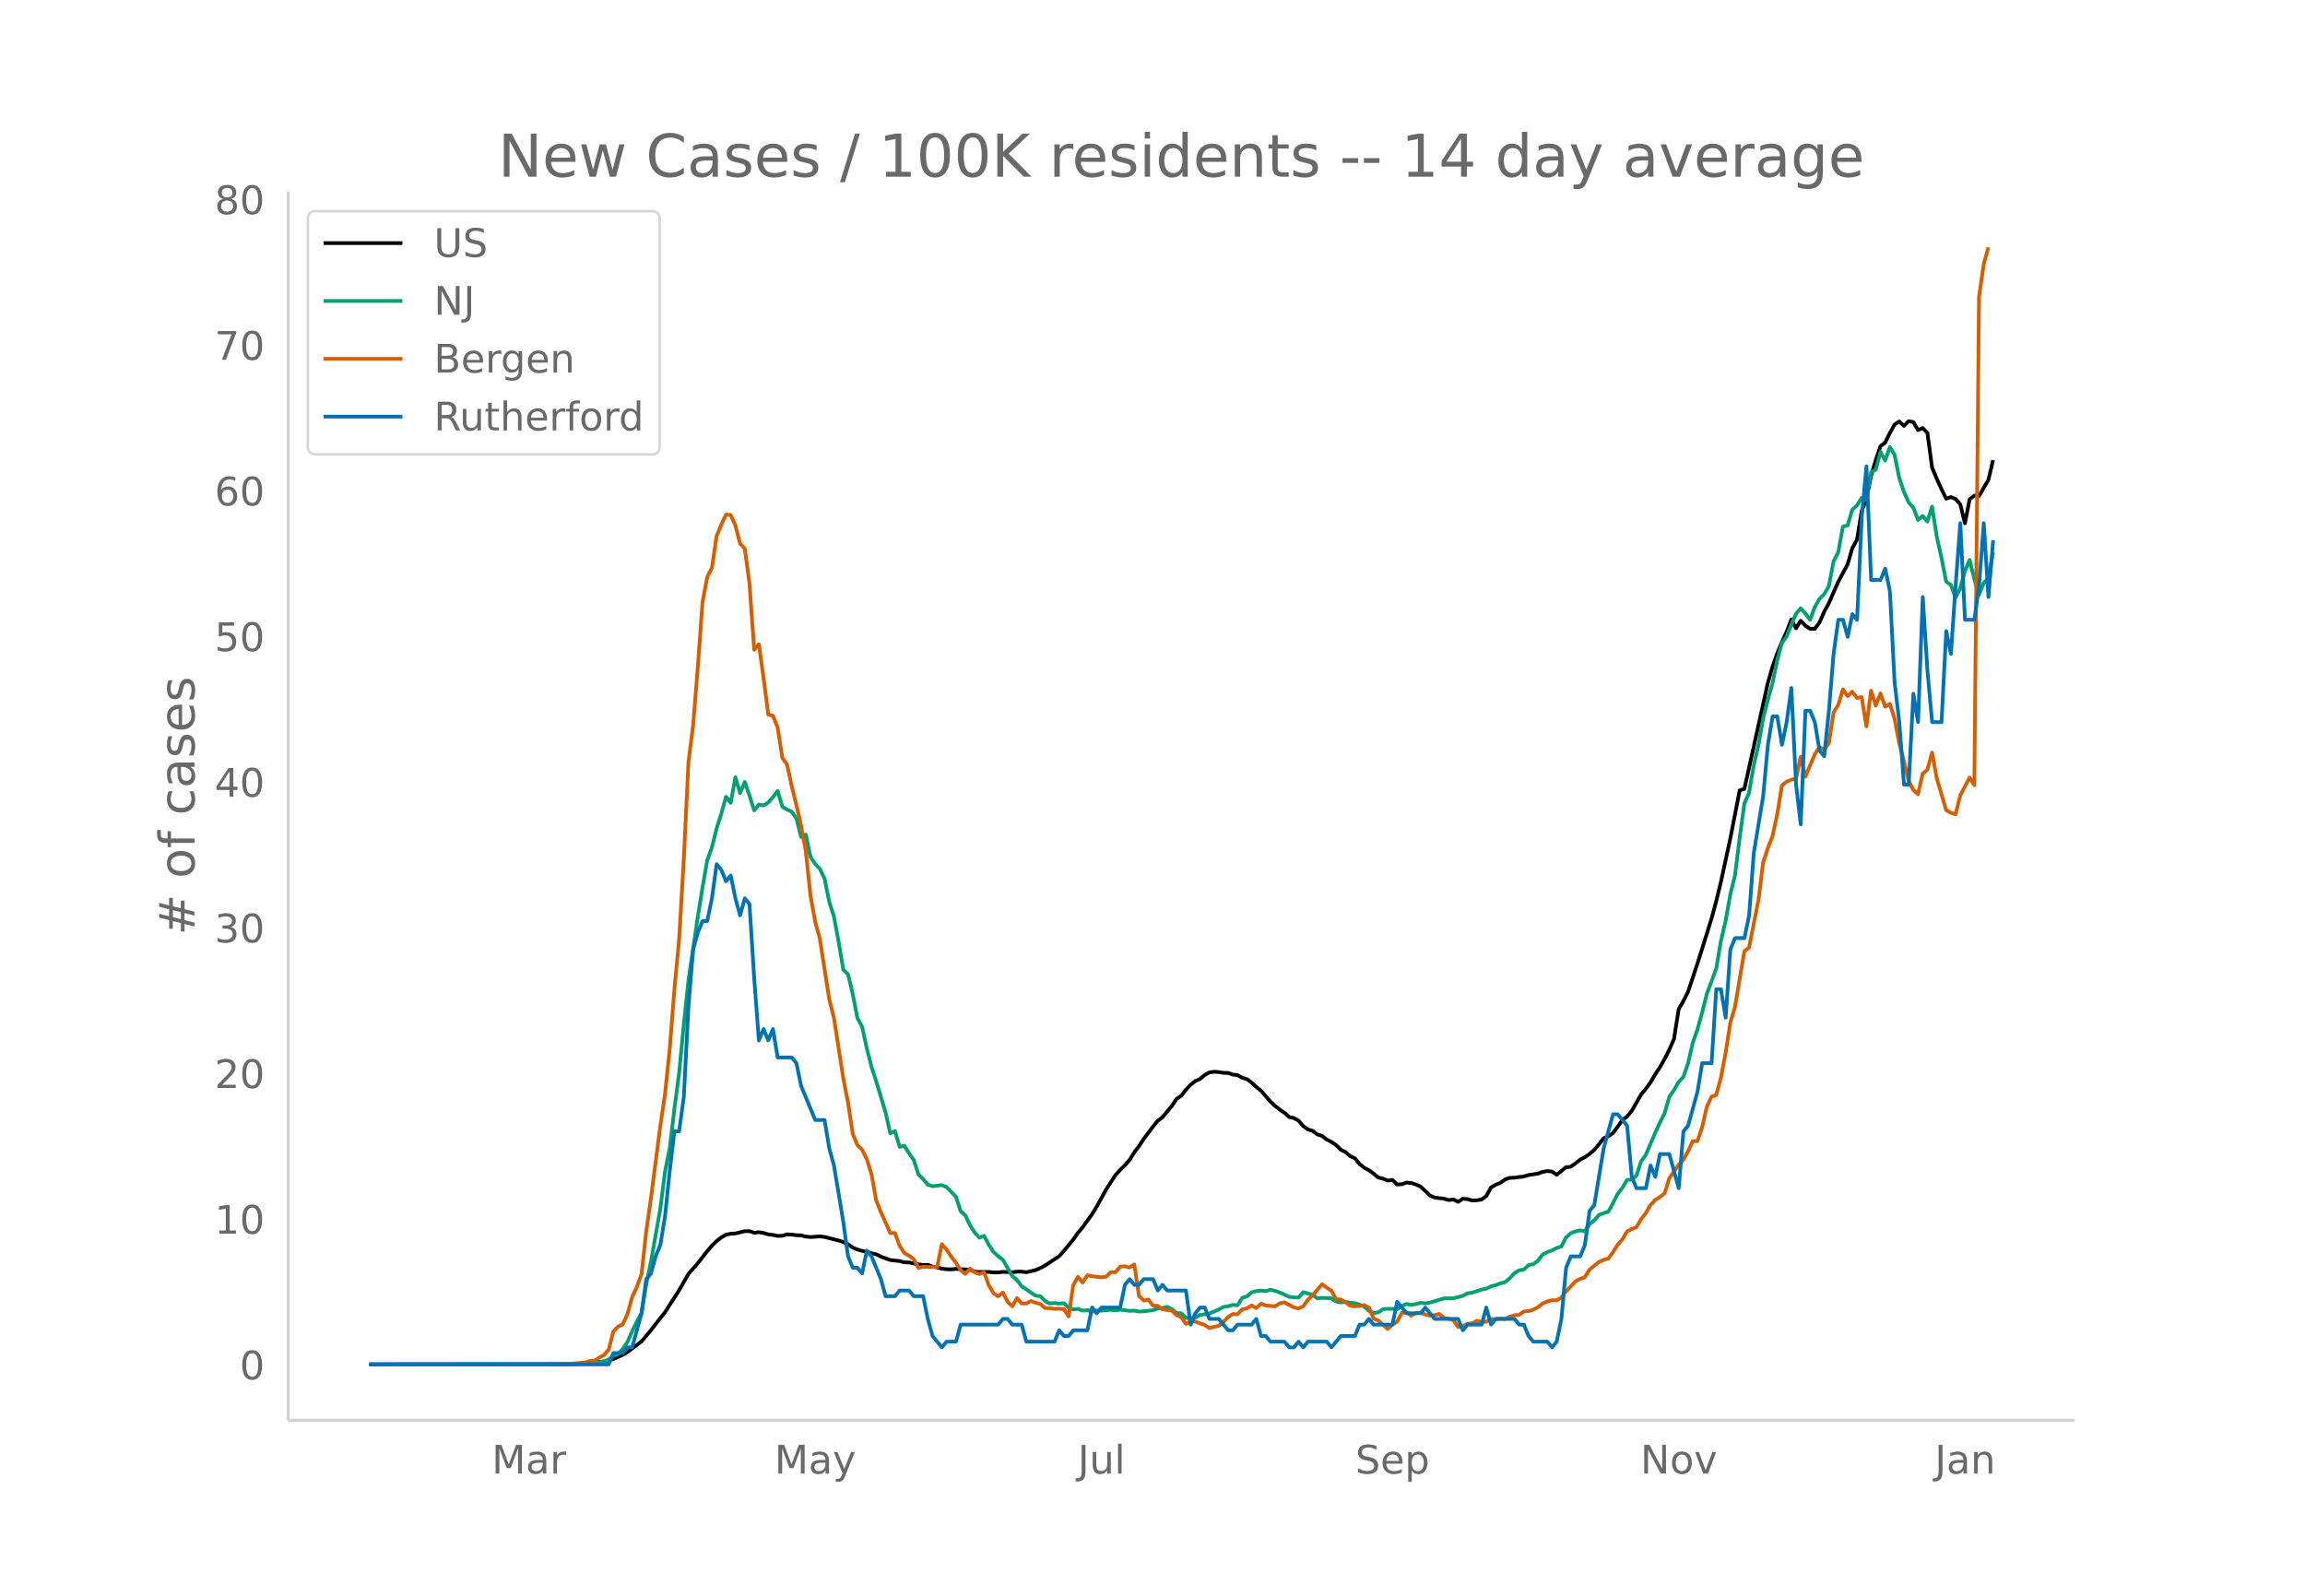 <svg height="864" viewBox="0 0 936 648" width="1248" xmlns="http://www.w3.org/2000/svg" xmlns:xlink="http://www.w3.org/1999/xlink"><defs><style>*{stroke-linecap:butt;stroke-linejoin:round}</style></defs><g id="figure_1"><path d="M0 648h936V0H0z" fill="#fff" id="patch_1"/><g id="axes_1"><path d="M117 576.72h725.4V77.76H117z" fill="none" id="patch_2"/><path clip-path="url(#p432407465c)" d="M149.973 554.04l78.143-.096 7.624-.226 5.718-.403 3.812-.48 1.906-.419 1.906-.584 3.811-1.64 1.906-1.172 5.718-4.322 3.812-4.56 5.718-7.284 5.718-8.911 3.812-6.686 3.811-4.334 3.812-4.885 1.906-2.24 1.906-1.841 1.906-1.489 1.906-1.1 1.906-.386 1.906-.116 3.812-.918 1.906-.011 1.906.66 1.906-.213 1.906.295 1.905.569 1.906.23 1.906.408 1.906-.088 1.906-.572 1.906.119 1.906.23 1.906.087 1.906.468 1.906.2 3.812-.268 1.906.226 5.718 1.46 1.905.61 1.906.902 1.906 1.342 1.906.799 1.906.549 1.906.36 1.906.598 1.906.426 1.906.943 3.812 1.394 3.812.42 1.906.505 1.906.059 3.811.753 1.906.26 1.906-.053 1.906.733 1.906.31 1.906.506 1.906.241 1.906.019 1.906-.163 5.718.318 1.906.809 1.906.138 3.812-.03 1.905.212 1.906-.024 1.906-.214 3.812.154 1.906-.24 1.906.005 1.906.227 3.812-.883 1.906-.847 1.906-1.01 3.812-2.518 1.906-1.274 1.906-2.14 3.811-4.605 1.906-2.75 1.906-2.267 3.812-5.286 1.906-3.103 3.812-6.91 3.812-5.906 1.906-2.078 1.906-1.803 1.906-2.258 1.906-3.053 1.906-2.518 1.905-2.901 3.812-5.075 1.906-2.293 1.906-1.503 3.812-4.527 1.906-2.86 1.906-1.283 1.906-2.442 1.906-2.023 1.906-1.533 1.906-.845 1.906-1.581 1.906-1.046 1.906-.276 1.906.114 1.905.33 1.906.033 1.906.664 1.906.203 1.906 1.108 1.906.536 1.906 1.423 1.906 1.773 1.906 1.504 3.812 4.406 1.906 1.82 1.906 1.461 1.906 1.286 1.906 1.702 1.906.444 1.905 1.026 1.906 2.224 1.906 1.37 1.906.58 1.906 1.404 1.906.648 1.906 1.436 1.906.979 1.906 1.296 1.906 1.875 1.906.954 1.906 1.65 1.906.873 1.906 2.336 1.906 1.529 1.906.987 1.905 1.406 1.906 1.57 1.906.457 1.906.782 1.906-.284 1.906 1.865 1.906-.107 1.906-.667 1.906.159 1.906.627 1.906.832 3.812 3.62 1.906.854 3.812.451 1.905.556 1.906-.247 1.906.967 1.906-1.26 1.906.17 1.906.545 1.906-.076 1.906-.323 1.906-1.426 1.906-3.447 1.906-1.118 1.906-.777 1.906-1.365 1.906-.663 1.906-.064 3.811-.496 1.906-.58 3.812-.565 1.906-.706 1.906-.335 1.906.178 1.906 1.32 3.812-3.068 1.906-.205 1.906-1.358 1.906-1.497 1.906-1.004 1.906-1.313 1.906-1.606 1.905-2.288 1.906-2.468 1.906-.865 1.906-1.251 1.906-2.565 1.906-2.805 1.906-1.346 1.906-2.315 3.812-6.673 1.906-2.298 1.906-2.611 1.906-3.245 1.906-2.889 1.906-3.331 1.906-3.788 1.905-4.323 1.906-12.12 1.906-3.32 1.906-3.771 3.812-11.438 3.812-12.146 1.906-6.14 1.906-7.038 1.906-7.836 3.812-17.62 3.812-19.554 1.906-.613 9.53-43.001 1.905-6.635 1.906-5.368 1.906-4.655 1.906-4.109 1.906-5.021 1.906 3.592 1.906-3.048 1.906 1.969 1.906 1.262 1.906.052 1.906-2.557 1.906-4.413 1.905-3.492 3.812-8.673 3.812-7.108 1.906-6.548 1.906-3.478 1.906-11.616 1.906-4.88 1.906-9.425 1.906-6.365 1.906-5.637 1.906-1.476 1.906-3.897 1.906-3.4 1.906-1.266 1.905 1.792 1.906-1.902 1.906.361 1.906 3.261 1.906-.851 1.906 1.98 1.906 14.106 1.906 4.544 1.906 4.195 1.906 3.893 1.906-.699 1.906.778 1.906 2.209 1.906 7.662 1.906-9.717 1.906-1.49 1.905.124 3.812-6.577 1.906-7.973h0" fill="none" stroke="#000" stroke-linecap="round" stroke-width="1.5" id="line2d_1"/><path clip-path="url(#p432407465c)" d="M149.973 554.04l83.861-.11 3.812-.161 3.812-.195 3.812-.804 1.906-.77 1.906-1.48 1.905-.694 1.906-2.079 1.906-2.782 1.906-4.381 1.906-3.948 1.906-3.424 1.906-11.725 1.906-9.151 3.812-21.5 1.906-15.077 1.906-9.375 1.906-16.158 1.906-14.374 1.906-19.772 1.906-18.037 3.811-25.918 1.906-11.867 1.906-10.911 1.906-5.308 1.906-7.668 1.906-6.012 1.906-6.835 1.906 2.454 1.906-10.369 1.906 6.436 1.906-4.528 1.906 5.493 1.906 6.07 1.906-2.379 1.906.38 1.905-1.212 1.906-2.174 1.906-2.54 1.906 6.44 1.906 1.123 1.906.875 1.906 2.778 1.906 7.477 1.906-.96 1.906 9.032 1.906 2.91 1.906 1.96 1.906 4.043 1.906 9.413 1.906 5.941 1.906 10.322 1.905 11.296 1.906 1.808 1.906 7.995 1.906 9.789 1.906 3.496 1.906 8.823 1.906 7.492 1.906 5.855 3.812 12.666 1.906 8.467 1.906-.885 1.906 6.392 1.906-.46 1.906 3.086 1.906 2.673 1.905 5.88 1.906 1.911 1.906 2.245 1.906.652 3.812-.447 1.906.804 3.812 3.919 1.906 5.888 1.906 1.656 1.906 4.047 1.906 2.95 1.906 2.106 1.906-.79 1.906 3.687 1.905 2.863 1.906 1.722 1.906 1.49 3.812 6.634 1.906 1.513 1.906 2.644 1.906 1.161 1.906 1.403 1.906 1.175 1.906.247 1.906 1.96 1.906.994 1.906-.214 1.906.262 1.906-.176 1.905 1.764 1.906.77 1.906-.218 1.906.7 1.906-.196 1.906.59 1.906-.442 1.906.038 3.812-.31 1.906.21 1.906-.271 3.812.466 1.906-.09 1.906.385 1.905-.095 3.812-.48 1.906-.724 1.906-.08 1.906-.543 1.906.937 1.906 1.598 1.906.072 1.906 1.85 1.906.152 1.906-.223 1.906-1.085 3.812-.542 1.906-.89 1.906-.765 1.905-1.042 1.906-.338 1.906-.528 1.906.152 1.906-2.987 1.906-.56 1.906-1.732 1.906-.438 1.906-.242 1.906.242 1.906-.594 1.906.47 1.906.68 1.906.824 1.906.946 3.811.31 1.906-2.236 3.812 1.075 1.906 1.46 1.906-.214 3.812.162 1.906 1.322 1.906.37 1.906-.227 1.906.4 1.906.094 1.906.647 1.906.8 1.906 1.66 1.905.974 1.906-.333 1.906-1.255 1.906-.162h1.906l1.906.162 1.906-1.332 1.906-.8 1.906.358 1.906-.329 1.906-.485 1.906.224 1.906-.31 5.718-1.74 3.811-.029 3.812-.98 1.906-1.022 1.906-.276 3.812-1.256 1.906-.357 1.906-.96 1.906-.471 1.906-.733 1.906-.49 1.906-1.546 1.906-2.073 1.906-1.194 1.905-.295 1.906-1.793 1.906-.38 1.906-1.366 1.906-2.545 1.906-1.008 1.906-.685 1.906-.999 1.906-.618 1.906-3.653 1.906-1.693 1.906-.766 1.906-.414 1.906.314 1.906-2.825 1.906-1.518 1.905-2.202 1.906-.77 1.906-.566 1.906-3.468 1.906-3.767 1.906-2.45 1.906-3.239 1.906-.152 1.906-1.579 1.906-5.784 1.906-2.663 3.812-8.933 1.906-4.157 1.906-3.777 1.906-6.65 1.905-2.791 1.906-3.31 1.906-2.017 1.906-5.565 1.906-8.277 1.906-5.384 1.906-6.93 1.906-7.582 3.812-10.202 1.906-11.197 1.906-8.172 1.906-10.763 1.906-7.73 1.906-15.31 1.906-13.87 1.905-4.467 1.906-11.082 1.906-8.172 1.906-10.916 1.906-7.386 1.906-6.907 1.906-9.26 1.906-7.073 1.906-2.55 1.906-4.86 1.906-4.396 1.906-2.254 1.906 2.092 1.906 2.583 1.906-5.142 1.906-3.367 1.906-1.884 1.905-3.258 1.906-9.993 1.906-3.786 1.906-10.422 1.906-.46 1.906-6.413 1.906-1.731 1.906-3.044 1.906.77 1.906-11.215 1.906-1.009 1.906-7.239 1.906 3.53 1.906-5.475 1.906 3.068 1.906 9.422 1.905 5.656 1.906 4.285 1.906 2.145 1.906 5.009 1.906-1.589 1.906 2.236 1.906-6.041 1.906 12.162 1.906 8.638 1.906 9.627 1.906 1.398 1.906 5.118 1.906-3.81 1.906-7.006 1.906-4.471 1.906 7.815 1.905 6.316 1.906-4.78 1.906-1.879 1.906-10.507h0" fill="none" stroke="#009e73" stroke-linecap="round" stroke-width="1.5" id="line2d_2"/><path clip-path="url(#p432407465c)" d="M149.973 554.04l72.425-.09 9.53-.227 5.718-.453 1.906-.635 1.906-.045 1.906-1.314 1.906-1.043 1.906-2.175 1.906-7.387 1.905-1.994 1.906-.907 1.906-4.26 1.906-6.843 1.906-4.079 1.906-5.166 1.906-17.448 1.906-13.369 3.812-29.412 1.906-12.87 1.906-18.31 1.906-24.29 1.906-19.987 1.906-32.72 1.906-39.61 1.905-15.045 1.906-23.702 1.906-26.24 1.906-10.106 1.906-3.716 1.906-12.962 1.906-4.577 1.906-4.124 1.906.227 1.906 4.214 1.906 7.388 1.906 1.994 1.906 14.184 1.906 26.92 1.906-2.22 1.906 13.731 1.905 14.774 1.906.499 1.906 4.804 1.906 12.281 1.906 2.674 1.906 8.837 1.906 7.66 1.906 8.474 1.906 10.287 1.906 17.992 1.906 10.605 1.906 7.07 3.812 24.472 1.906 7.568 3.811 24.654 1.906 9.698 1.906 12.69 1.906 4.622 1.906 1.813 1.906 3.807 1.906 6.163 1.906 10.605 1.906 4.758 3.812 8.566 1.906-.046 1.906 5.212 1.906 2.9 1.906 1.088 1.906 1.36 1.905 3.625 1.906-.498 3.812.136 1.906-.046 1.906-9.29 1.906 2.266 1.906 2.855 1.906 2.447 1.906 3.082 1.906 1.45 1.906-2.13 1.906 1.496 1.906.68 1.906-.635 1.906 5.257 1.905 3.218 1.906 1.223 1.906-1.54 1.906 3.76 1.906 1.859 1.906-3.354 1.906 2.176h1.906l1.906-.997 1.906.725 1.906.498 1.906 1.677h1.906l1.906.272 1.906-.045 1.906.136 1.905 2.99 1.906-12.734 1.906-3.308 1.906 2.311 1.906-2.991 1.906.408 3.812.453 1.906-.272 1.906-1.813 1.906-.045 1.906-2.22 1.906-.137 1.906.499 1.906-1.269 1.906 12.825 1.905 1.858 1.906-.407 1.906 2.492 1.906.045 1.906 1.45 3.812.454 1.906 1.903 1.906.77 1.906 2.81 1.906-1.087 1.906.136 3.812 1.36 1.906 1.223 3.812-.906 1.905-1.541 1.906-2.04 1.906-1.178 1.906.09 1.906-1.993 1.906-.408 1.906-1.179 1.906 1.043 1.906-1.768 1.906.725 3.812.363 1.906-1.224 1.906-.407 3.812 2.039 1.905.453 1.906-.906 1.906-2.629 1.906-1.813 3.812-4.486 1.906 1.405 1.906 1.178 1.906 3.444 1.906.182 1.906 1.042 1.906 1.495 1.906.227 1.906-.181 1.906-.318 1.906 1.043 1.905 4.441 1.906.725 3.812 3.49 1.906-1.768 1.906-1.178 1.906-3.58 1.906-.317 1.906 1.405 1.906-1.043 1.906-.09 1.906.68 1.906.453 1.906-.182 1.906-.498 1.906 1.631 1.905.272 1.906.635 1.906 2.764 1.906-.227 1.906-1.087 1.906-.181 1.906-1.043 1.906.453 1.906-.045 1.906-1.178 1.906.181 1.906-.272 1.906.181 1.906-.997 1.906-.543 1.906-.182 1.905-1.36 1.906-.18 1.906-.544 1.906-.997 1.906-1.496 1.906-.861 1.906-.499 1.906.046 1.906-1.133 1.906-2.493 3.812-4.033 1.906-1.043 1.906-.68 1.906-3.081 3.811-3.082 1.906-.906 1.906-.499 1.906-2.583 1.906-3.036 1.906-2.13 1.906-3.263 1.906-1.043 1.906-.68 1.906-3.308 1.906-2.402 1.906-3.308 1.906-2.04 1.906-1.223 1.906-1.495 1.906-6.073 3.811-5.53 1.906-1.993 1.906-3.4 1.906-4.214 1.906.046 1.906-5.665 1.906-8.294 1.906-4.124 1.906-.68 1.906-6.979 1.906-10.06 1.906-12.282 1.906-6.48 3.812-22.48 1.905-1.585 3.812-19.26 1.906-15.273 1.906-5.801 1.906-4.94 1.906-8.792 1.906-11.692 1.906-1.587 1.906-.815 1.906-.363 1.906-8.882 1.906 8.021 3.812-9.064 1.906-2.946 1.906 1.043 1.905-2.629 1.906-12.417 1.906-3.127 1.906-6.3 1.906 2.72 1.906-1.768 1.906 2.538 1.906-.363 1.906 11.874 1.906-14.457 1.906 5.982 1.906-4.894 1.906 5.393 1.906-1.178 1.906 6.027 1.906 10.016 1.905 7.25 1.906 7.932 1.906 3.761 1.906 1.722 1.906-8.339 1.906-1.631 1.906-6.934 1.906 10.469 3.812 12.87 1.906 1.133 1.906.59 1.906-7.66 3.812-7.25 1.906 3.081 1.905-198.135 1.906-13.415 1.906-6.843h0" fill="none" stroke="#d55e00" stroke-linecap="round" stroke-width="1.5" id="line2d_3"/><path clip-path="url(#p432407465c)" d="M149.973 554.04h97.203l1.906-4.616h3.811l1.906-2.309h1.906l3.812-13.849 1.906-13.849 1.906-2.308 1.906-6.924 1.906-4.617 1.906-11.54 1.906-18.466 1.906-16.157h1.906l1.906-13.85 1.906-36.93 1.905-23.082 1.906-6.925 1.906-4.616h1.906l1.906-9.233 1.906-13.849 1.906 2.308 1.906 4.617 1.906-2.309 1.906 9.233 1.906 6.925 1.906-6.925 1.906 2.308 1.906 30.007 1.906 25.39 1.906-4.617 1.905 4.617 1.906-4.617 1.906 11.541h5.718l1.906 2.308 1.906 9.233 5.718 13.85h3.812l1.906 11.54 1.906 6.925 3.811 23.081 1.906 13.85 1.906 4.616h1.906l1.906 2.308 1.906-9.233 1.906 2.309 3.812 9.232 1.906 6.925h3.812l1.906-2.308h3.812l1.906 2.308h3.811l1.906 9.233 1.906 6.924 3.812 4.616 1.906-2.308h3.812l1.906-6.924h15.247l1.906-2.308h1.906l1.906 2.308h3.812l1.906 6.924h11.436l1.906-4.616 1.906 2.308h1.905l1.906-2.308h5.718l1.906-9.233 1.906 2.308 1.906-2.308h7.624l1.906-9.233 1.906-2.308 1.906 2.308h1.906l1.905-2.308h3.812l1.906 4.617 1.906-2.309 1.906 2.309h7.624l1.906 13.849 1.906-4.617 1.906-2.308h1.906l1.906 4.617h3.812l3.811 4.616h1.906l1.906-2.308h5.718l1.906-2.308 1.906 6.924h1.906l1.906 2.308h5.718l1.906 2.308h1.906l1.905-2.308 1.906 2.308 1.906-2.308h7.624l1.906 2.308 3.812-4.616h5.718l1.906-4.616h1.906l1.906-2.308 1.905 2.308h7.624l1.906-9.233 3.812 4.616h5.718l1.906-2.308 3.812 4.617h9.53l1.905 4.616 1.906-2.308h5.718l1.906-6.925 1.906 6.925 1.906-2.308h7.624l1.906 2.308h1.905l1.906 4.616 1.906 2.308h5.718l1.906 2.308 1.906-2.308 1.906-9.232 1.906-20.774 1.906-4.616h3.812l1.906-4.617 1.906-13.849 1.906-2.308 3.811-23.082 3.812-13.849h1.906l3.812 4.616 1.906 20.774 1.906 4.616h3.812l1.906-9.232 1.906 4.616 1.906-9.233h3.812l3.811 13.85 1.906-23.082 1.906-2.309 3.812-13.849 1.906-11.54h3.812l1.906-30.007h1.906l1.906 11.54 1.906-27.697 1.906-4.617h3.812l1.905-9.232 1.906-25.39 3.812-23.082 1.906-20.774 1.906-11.54h1.906l1.906 11.54 1.906-9.233 1.906-13.849 1.906 39.24 1.906 16.157 1.906-46.164h1.906l1.906 4.616 1.906 11.541 1.906 2.308 1.905-18.465 1.906-23.082 1.906-13.849h1.906l1.906 6.925 1.906-9.233 1.906 2.308 1.906-41.547 1.906-20.774 1.906 46.164h3.812l1.906-4.617 1.906 9.233 1.906 36.931 1.906 16.157 1.905 25.39h1.906l1.906-36.93 1.906 11.54 1.906-50.78 1.906 30.007 1.906 20.773h3.812l1.906-36.93 1.906 9.232 1.906-27.698 1.906-25.39 1.906 39.24h3.812l1.905-13.85 1.906-25.39 1.906 30.006 1.906-23.081h0" fill="none" stroke="#0072b2" stroke-linecap="round" stroke-width="1.5" id="line2d_4"/><path d="M117 576.72V77.76" fill="none" stroke="#d3d3d3" stroke-linecap="square" stroke-width="1.25" id="patch_3"/><path d="M117 576.72h725.4" fill="none" stroke="#d3d3d3" stroke-linecap="square" stroke-width="1.25" id="patch_4"/><g id="matplotlib.axis_1"><g id="xtick_1"><g transform="matrix(.16 0 0 -.16 199.68 598.378)" fill="#696969" id="text_1"><defs><path d="M9.813 72.906h14.703l18.593-49.61 18.703 49.61h14.704V0H66.89v64.016l-18.797-50h-9.907l-18.796 50V0H9.813z" id="DejaVuSans-77"/><path d="M34.281 27.484q-10.89 0-15.093-2.484-4.204-2.484-4.204-8.5 0-4.781 3.157-7.594 3.156-2.797 8.562-2.797 7.485 0 12 5.297 4.516 5.297 4.516 14.078v2zm17.922 3.72V0H43.22v8.297Q40.14 3.328 35.547.953q-4.594-2.375-11.234-2.375-8.391 0-13.36 4.719Q6 8.016 6 15.922q0 9.219 6.172 13.906 6.187 4.688 18.437 4.688h12.61v.89q0 6.203-4.078 9.594-4.078 3.39-11.453 3.39-4.688 0-9.141-1.124-4.438-1.125-8.531-3.375v8.312q4.921 1.906 9.562 2.844 4.64.953 9.031.953 11.875 0 17.735-6.156 5.86-6.14 5.86-18.64z" id="DejaVuSans-97"/><path d="M41.11 46.297q-1.516.875-3.297 1.281Q36.03 48 33.89 48q-7.625 0-11.703-4.953-4.079-4.953-4.079-14.234V0H9.08v54.688h9.03v-8.5q2.844 4.984 7.375 7.39Q30.031 56 36.531 56q.922 0 2.047-.125 1.125-.11 2.484-.36z" id="DejaVuSans-114"/></defs><use xlink:href="#DejaVuSans-77"/><use x="86.279" xlink:href="#DejaVuSans-97"/><use x="147.559" xlink:href="#DejaVuSans-114"/></g></g><g id="xtick_2"><g transform="matrix(.16 0 0 -.16 314.497 598.378)" fill="#696969" id="text_2"><defs><path d="M32.172-5.078q-3.797-9.766-7.422-12.735-3.61-2.984-9.656-2.984H7.906v7.516h5.282q3.703 0 5.75 1.765Q21-9.766 23.483-3.219l1.61 4.094-22.11 53.813H12.5l17.094-42.766 17.093 42.766h9.516z" id="DejaVuSans-121"/></defs><use xlink:href="#DejaVuSans-77"/><use x="86.279" xlink:href="#DejaVuSans-97"/><use x="147.559" xlink:href="#DejaVuSans-121"/></g></g><g id="xtick_3"><g transform="matrix(.16 0 0 -.16 437.647 598.378)" fill="#696969" id="text_3"><defs><path d="M9.813 72.906h9.859V5.078q0-13.187-5-19.14-5-5.954-16.094-5.954h-3.75v8.297h3.078q6.531 0 9.219 3.672Q9.813-4.39 9.813 5.078z" id="DejaVuSans-74"/><path d="M8.5 21.578v33.11h8.984V21.922q0-7.766 3.016-11.656 3.031-3.875 9.094-3.875 7.265 0 11.484 4.64 4.234 4.64 4.234 12.656v31h8.985V0h-8.984v8.406Q42.047 3.422 37.718 1q-4.313-2.422-10.032-2.422-9.421 0-14.312 5.86Q8.5 10.296 8.5 21.578zM31.11 56z" id="DejaVuSans-117"/><path d="M9.422 75.984h8.984V0H9.422z" id="DejaVuSans-108"/></defs><use xlink:href="#DejaVuSans-74"/><use x="29.492" xlink:href="#DejaVuSans-117"/><use x="92.871" xlink:href="#DejaVuSans-108"/></g></g><g id="xtick_4"><g transform="matrix(.16 0 0 -.16 550.387 598.378)" fill="#696969" id="text_4"><defs><path d="M53.516 70.516V60.89q-5.61 2.687-10.594 4-4.984 1.328-9.625 1.328-8.047 0-12.422-3.125t-4.375-8.89q0-4.845 2.906-7.313 2.907-2.453 11.016-3.97l5.953-1.218q11.031-2.11 16.281-7.406 5.25-5.297 5.25-14.172 0-10.61-7.11-16.078-7.093-5.469-20.812-5.469-5.172 0-11.015 1.172Q13.14.922 6.89 3.219v10.156q6-3.36 11.765-5.078 5.766-1.703 11.328-1.703 8.438 0 13.032 3.312 4.593 3.328 4.593 9.485 0 5.359-3.297 8.39-3.296 3.032-10.812 4.547L27.484 33.5q-11.03 2.188-15.968 6.875-4.922 4.688-4.922 13.047 0 9.672 6.812 15.234 6.813 5.563 18.766 5.563 5.14 0 10.453-.938 5.328-.922 10.89-2.765z" id="DejaVuSans-83"/><path d="M56.203 29.594v-4.39H14.891q.593-9.282 5.593-14.142 5-4.859 13.938-4.859 5.172 0 10.031 1.266 4.86 1.265 9.656 3.812v-8.5Q49.266.734 44.187-.344 39.11-1.422 33.892-1.422q-13.094 0-20.735 7.61-7.64 7.625-7.64 20.625 0 13.421 7.25 21.296Q20.016 56 32.328 56q11.031 0 17.453-7.11 6.422-7.093 6.422-19.296zm-8.984 2.64q-.094 7.36-4.125 11.75-4.032 4.407-10.672 4.407-7.516 0-12.031-4.25-4.516-4.25-5.203-11.97z" id="DejaVuSans-101"/><path d="M18.11 8.203v-29H9.077v75.484h9.031v-8.296q2.844 4.875 7.157 7.234Q29.594 56 35.594 56q9.968 0 16.187-7.906 6.235-7.907 6.235-20.797T51.78 6.484q-6.218-7.906-16.187-7.906-6 0-10.328 2.375-4.313 2.375-7.157 7.25zm30.578 19.094q0 9.906-4.079 15.547-4.078 5.64-11.203 5.64-7.14 0-11.218-5.64-4.079-5.64-4.079-15.547 0-9.906 4.078-15.547 4.079-5.64 11.22-5.64 7.124 0 11.202 5.64t4.078 15.547z" id="DejaVuSans-112"/></defs><use xlink:href="#DejaVuSans-83"/><use x="63.477" xlink:href="#DejaVuSans-101"/><use x="125" xlink:href="#DejaVuSans-112"/></g></g><g id="xtick_5"><g transform="matrix(.16 0 0 -.16 666.114 598.378)" fill="#696969" id="text_5"><defs><path d="M9.813 72.906h13.28l32.329-60.984v60.984h9.562V0h-13.28L19.39 60.984V0H9.813z" id="DejaVuSans-78"/><path d="M30.61 48.39q-7.22 0-11.422-5.64-4.204-5.64-4.204-15.453 0-9.813 4.172-15.453 4.188-5.64 11.453-5.64 7.188 0 11.375 5.655 4.203 5.672 4.203 15.438 0 9.719-4.203 15.406-4.187 5.688-11.375 5.688zm0 7.61q11.718 0 18.406-7.625 6.703-7.61 6.703-21.078 0-13.422-6.703-21.078-6.688-7.64-18.407-7.64-11.765 0-18.437 7.64-6.656 7.656-6.656 21.078 0 13.469 6.656 21.078Q18.844 56 30.609 56z" id="DejaVuSans-111"/><path d="M2.984 54.688H12.5L29.594 8.797l17.093 45.89h9.516L35.687 0H23.485z" id="DejaVuSans-118"/></defs><use xlink:href="#DejaVuSans-78"/><use x="74.805" xlink:href="#DejaVuSans-111"/><use x="135.986" xlink:href="#DejaVuSans-118"/></g></g><g id="xtick_6"><g transform="matrix(.16 0 0 -.16 785.66 598.378)" fill="#696969" id="text_6"><defs><path d="M54.89 33.016V0h-8.984v32.719q0 7.765-3.031 11.61-3.031 3.858-9.078 3.858-7.281 0-11.484-4.64-4.204-4.625-4.204-12.64V0H9.08v54.688h9.03v-8.5q3.235 4.937 7.594 7.374Q30.078 56 35.797 56q9.422 0 14.25-5.828 4.844-5.828 4.844-17.156z" id="DejaVuSans-110"/></defs><use xlink:href="#DejaVuSans-74"/><use x="29.492" xlink:href="#DejaVuSans-97"/><use x="90.771" xlink:href="#DejaVuSans-110"/></g></g></g><g id="matplotlib.axis_2"><g id="ytick_1"><g transform="matrix(.16 0 0 -.16 97.32 560.119)" fill="#696969" id="text_7"><defs><path d="M31.781 66.406q-7.61 0-11.453-7.5Q16.5 51.422 16.5 36.375q0-14.984 3.828-22.484 3.844-7.5 11.453-7.5 7.672 0 11.5 7.5 3.844 7.5 3.844 22.484 0 15.047-3.844 22.531-3.828 7.5-11.5 7.5zm0 7.813q12.266 0 18.735-9.703 6.468-9.688 6.468-28.141 0-18.406-6.468-28.11-6.47-9.687-18.735-9.687-12.25 0-18.718 9.688-6.47 9.703-6.47 28.109 0 18.453 6.47 28.14Q19.53 74.22 31.78 74.22z" id="DejaVuSans-48"/></defs><use xlink:href="#DejaVuSans-48"/></g></g><g id="ytick_2"><g transform="matrix(.16 0 0 -.16 87.14 500.973)" fill="#696969" id="text_8"><defs><path d="M12.406 8.297h16.11v55.625l-17.532-3.516v8.985l17.438 3.515h9.86V8.296H54.39V0H12.406z" id="DejaVuSans-49"/></defs><use xlink:href="#DejaVuSans-49"/><use x="63.623" xlink:href="#DejaVuSans-48"/></g></g><g id="ytick_3"><g transform="matrix(.16 0 0 -.16 87.14 441.828)" fill="#696969" id="text_9"><defs><path d="M19.188 8.297h34.421V0H7.33v8.297q5.609 5.812 15.296 15.594 9.703 9.797 12.188 12.64 4.734 5.313 6.609 9 1.89 3.688 1.89 7.25 0 5.813-4.078 9.469-4.078 3.672-10.625 3.672-4.64 0-9.797-1.61-5.14-1.609-11-4.89v9.969Q13.767 71.78 18.938 73q5.188 1.219 9.485 1.219 11.328 0 18.062-5.672 6.735-5.656 6.735-15.125 0-4.5-1.688-8.531-1.672-4.016-6.125-9.485-1.218-1.422-7.765-8.187-6.532-6.766-18.453-18.922z" id="DejaVuSans-50"/></defs><use xlink:href="#DejaVuSans-50"/><use x="63.623" xlink:href="#DejaVuSans-48"/></g></g><g id="ytick_4"><g transform="matrix(.16 0 0 -.16 87.14 382.683)" fill="#696969" id="text_10"><defs><path d="M40.578 39.313Q47.656 37.797 51.625 33q3.984-4.781 3.984-11.813 0-10.78-7.422-16.703-7.421-5.906-21.093-5.906-4.578 0-9.438.906-4.86.907-10.031 2.72v9.515q4.094-2.39 8.969-3.61 4.89-1.218 10.218-1.218 9.266 0 14.125 3.656 4.86 3.656 4.86 10.64 0 6.454-4.516 10.079-4.515 3.64-12.562 3.64h-8.5v8.11h8.89q7.266 0 11.125 2.906 3.86 2.906 3.86 8.375 0 5.61-3.985 8.61-3.968 3.015-11.39 3.015-4.063 0-8.703-.89-4.641-.876-10.203-2.72v8.782q5.624 1.562 10.53 2.344 4.907.78 9.25.78 11.235 0 17.766-5.109 6.547-5.093 6.547-13.78 0-6.063-3.468-10.235-3.47-4.172-9.86-5.782z" id="DejaVuSans-51"/></defs><use xlink:href="#DejaVuSans-51"/><use x="63.623" xlink:href="#DejaVuSans-48"/></g></g><g id="ytick_5"><g transform="matrix(.16 0 0 -.16 87.14 323.537)" fill="#696969" id="text_11"><defs><path d="M37.797 64.313L12.89 25.39h24.906zm-2.594 8.593H47.61V25.391h10.407v-8.203H47.609V0h-9.812v17.188H4.89v9.515z" id="DejaVuSans-52"/></defs><use xlink:href="#DejaVuSans-52"/><use x="63.623" xlink:href="#DejaVuSans-48"/></g></g><g id="ytick_6"><g transform="matrix(.16 0 0 -.16 87.14 264.392)" fill="#696969" id="text_12"><defs><path d="M10.797 72.906h38.719v-8.312H19.828v-17.86q2.14.735 4.281 1.094 2.157.36 4.313.36 12.203 0 19.328-6.688 7.14-6.688 7.14-18.11 0-11.765-7.328-18.296-7.328-6.516-20.656-6.516-4.593 0-9.36.781-4.75.782-9.827 2.344v9.922q4.39-2.39 9.078-3.563 4.687-1.171 9.906-1.171 8.453 0 13.375 4.437 4.938 4.438 4.938 12.063 0 7.609-4.938 12.047-4.922 4.453-13.375 4.453-3.953 0-7.89-.875-3.922-.875-8.016-2.735z" id="DejaVuSans-53"/></defs><use xlink:href="#DejaVuSans-53"/><use x="63.623" xlink:href="#DejaVuSans-48"/></g></g><g id="ytick_7"><g transform="matrix(.16 0 0 -.16 87.14 205.247)" fill="#696969" id="text_13"><defs><path d="M33.016 40.375q-6.641 0-10.532-4.547-3.875-4.531-3.875-12.437 0-7.86 3.875-12.438 3.891-4.562 10.532-4.562 6.64 0 10.515 4.562 3.875 4.578 3.875 12.438 0 7.906-3.875 12.437-3.875 4.547-10.515 4.547zm19.578 30.922v-8.984q-3.719 1.75-7.5 2.671-3.782.938-7.5.938-9.766 0-14.922-6.594-5.14-6.594-5.875-19.922 2.875 4.25 7.219 6.516 4.359 2.266 9.578 2.266 10.984 0 17.36-6.672 6.374-6.657 6.374-18.125 0-11.235-6.64-18.032-6.641-6.78-17.672-6.78-12.657 0-19.344 9.687-6.688 9.703-6.688 28.109 0 17.281 8.204 27.563 8.203 10.28 22.015 10.28 3.719 0 7.5-.734t7.89-2.187z" id="DejaVuSans-54"/></defs><use xlink:href="#DejaVuSans-54"/><use x="63.623" xlink:href="#DejaVuSans-48"/></g></g><g id="ytick_8"><g transform="matrix(.16 0 0 -.16 87.14 146.101)" fill="#696969" id="text_14"><defs><path d="M8.203 72.906h46.875v-4.203L28.61 0H18.312L43.22 64.594H8.203z" id="DejaVuSans-55"/></defs><use xlink:href="#DejaVuSans-55"/><use x="63.623" xlink:href="#DejaVuSans-48"/></g></g><g id="ytick_9"><g transform="matrix(.16 0 0 -.16 87.14 86.956)" fill="#696969" id="text_15"><defs><path d="M31.781 34.625q-7.031 0-11.062-3.766-4.016-3.765-4.016-10.343 0-6.594 4.016-10.36Q24.75 6.391 31.78 6.391q7.032 0 11.078 3.78 4.063 3.798 4.063 10.345 0 6.578-4.031 10.343-4.016 3.766-11.11 3.766zm-9.86 4.188q-6.343 1.562-9.89 5.906Q8.5 49.079 8.5 55.329q0 8.733 6.219 13.812 6.234 5.078 17.062 5.078 10.89 0 17.094-5.078 6.203-5.079 6.203-13.813 0-6.25-3.547-10.61-3.531-4.343-9.828-5.906 7.125-1.656 11.094-6.5 3.984-4.828 3.984-11.796 0-10.61-6.468-16.282-6.47-5.656-18.532-5.656-12.047 0-18.531 5.656-6.469 5.672-6.469 16.282 0 6.968 4 11.797 4.016 4.843 11.14 6.5zM18.314 54.39q0-5.657 3.53-8.828 3.548-3.172 9.938-3.172 6.36 0 9.938 3.172 3.593 3.171 3.593 8.828 0 5.672-3.593 8.843-3.578 3.172-9.938 3.172-6.39 0-9.937-3.172-3.532-3.172-3.532-8.843z" id="DejaVuSans-56"/></defs><use xlink:href="#DejaVuSans-56"/><use x="63.623" xlink:href="#DejaVuSans-48"/></g></g><g transform="matrix(0 -.2 -.2 0 78.98 379.813)" fill="#696969" id="text_16"><defs><path d="M51.125 44H36.922l-4.11-16.313h14.313zm-7.328 27.781l-5.078-20.265h14.265L58.11 71.78h7.813L60.89 51.516h15.234V44h-17.14l-4-16.313h15.53V20.22H53.079L48 0h-7.813l5.032 20.219H30.906L25.875 0h-7.86l5.079 20.219H7.719v7.468h17.187L29 44H13.281v7.516h17.625l4.985 20.265z" id="DejaVuSans-35"/><path d="M37.11 75.984V68.5h-8.594q-4.828 0-6.72-1.953-1.874-1.953-1.874-7.031v-4.828h14.797v-6.985H19.922V0H10.89v47.703H2.297v6.984h8.594V58.5q0 9.125 4.25 13.297 4.25 4.187 13.468 4.187z" id="DejaVuSans-102"/><path d="M48.781 52.594v-8.407q-3.812 2.11-7.64 3.157-3.828 1.047-7.735 1.047-8.75 0-13.593-5.547-4.829-5.532-4.829-15.547 0-10.016 4.829-15.563 4.843-5.53 13.593-5.53 3.907 0 7.735 1.046 3.828 1.047 7.64 3.156V2.094Q45.016.344 40.984-.531q-4.015-.89-8.562-.89-12.36 0-19.64 7.765-7.266 7.765-7.266 20.953 0 13.375 7.343 21.031Q20.22 56 33.016 56q4.14 0 8.093-.86 3.953-.843 7.672-2.546z" id="DejaVuSans-99"/><path d="M44.281 53.078v-8.5q-3.797 1.953-7.906 2.922-4.094.984-8.5.984-6.688 0-10.031-2.047-3.344-2.046-3.344-6.156 0-3.125 2.39-4.906 2.391-1.781 9.626-3.39l3.078-.688q9.562-2.047 13.593-5.781 4.032-3.735 4.032-10.422 0-7.625-6.032-12.078-6.03-4.438-16.578-4.438-4.39 0-9.156.86Q10.688.296 5.422 2v9.281q4.984-2.594 9.812-3.89 4.829-1.282 9.579-1.282 6.343 0 9.75 2.172 3.421 2.172 3.421 6.125 0 3.656-2.468 5.61-2.453 1.953-10.813 3.765l-3.125.735q-8.344 1.75-12.062 5.39-3.704 3.64-3.704 9.985 0 7.718 5.47 11.906Q16.75 56 26.811 56q4.97 0 9.36-.734 4.406-.72 8.11-2.188z" id="DejaVuSans-115"/></defs><use xlink:href="#DejaVuSans-35"/><use x="83.789" xlink:href="#DejaVuSans-32"/><use x="115.576" xlink:href="#DejaVuSans-111"/><use x="176.758" xlink:href="#DejaVuSans-102"/><use x="211.963" xlink:href="#DejaVuSans-32"/><use x="243.75" xlink:href="#DejaVuSans-99"/><use x="298.73" xlink:href="#DejaVuSans-97"/><use x="360.01" xlink:href="#DejaVuSans-115"/><use x="412.109" xlink:href="#DejaVuSans-101"/><use x="473.633" xlink:href="#DejaVuSans-115"/></g></g><g transform="matrix(.24 0 0 -.24 202.252 71.76)" fill="#696969" id="text_17"><defs><path d="M4.203 54.688h8.985l11.234-42.672 11.172 42.672h10.593l11.235-42.672 11.187 42.672h8.985L63.28 0H52.688L40.922 44.828 29.109 0H18.5z" id="DejaVuSans-119"/><path d="M64.406 67.281v-10.39q-4.984 4.64-10.625 6.922-5.64 2.296-11.984 2.296-12.5 0-19.14-7.64-6.641-7.64-6.641-22.094 0-14.406 6.64-22.047 6.64-7.64 19.14-7.64 6.345 0 11.985 2.296 5.64 2.297 10.625 6.938V5.609Q59.234 2.094 53.437.33q-5.78-1.75-12.218-1.75-16.563 0-26.094 10.124-9.516 10.14-9.516 27.672 0 17.578 9.516 27.703 9.531 10.14 26.094 10.14 6.531 0 12.312-1.734 5.797-1.734 10.875-5.203z" id="DejaVuSans-67"/><path d="M25.39 72.906h8.297L8.297-9.28H0z" id="DejaVuSans-47"/><path d="M9.813 72.906h9.859V42.094L52.39 72.906h12.703L28.906 38.922 67.672 0H54.688L19.672 35.11V0h-9.86z" id="DejaVuSans-75"/><path d="M9.422 54.688h8.984V0H9.422zm0 21.296h8.984v-11.39H9.422z" id="DejaVuSans-105"/><path d="M45.406 46.39v29.594h8.985V0h-8.985v8.203Q42.578 3.328 38.25.953q-4.313-2.375-10.375-2.375-9.906 0-16.14 7.906-6.22 7.922-6.22 20.813 0 12.89 6.22 20.797Q17.968 56 27.874 56q6.063 0 10.375-2.375 4.328-2.36 7.156-7.234zm-30.61-19.093q0-9.906 4.079-15.547 4.078-5.64 11.203-5.64 7.125 0 11.219 5.64 4.11 5.64 4.11 15.547 0 9.906-4.11 15.547-4.094 5.64-11.219 5.64-7.125 0-11.203-5.64-4.078-5.64-4.078-15.547z" id="DejaVuSans-100"/><path d="M18.313 70.219V54.688h18.5v-6.985h-18.5V18.016q0-6.688 1.828-8.594 1.828-1.906 7.453-1.906h9.218V0h-9.218q-10.407 0-14.36 3.875-3.953 3.89-3.953 14.14v29.688H2.687v6.984h6.594V70.22z" id="DejaVuSans-116"/><path d="M4.89 31.39h26.313v-8H4.891z" id="DejaVuSans-45"/><path d="M45.406 27.984q0 9.766-4.031 15.125-4.016 5.375-11.297 5.375-7.219 0-11.25-5.375-4.031-5.359-4.031-15.125 0-9.718 4.031-15.093t11.25-5.375q7.281 0 11.297 5.375 4.031 5.375 4.031 15.093zm8.985-21.203q0-13.953-6.203-20.765Q42-20.797 29.203-20.797q-4.734 0-8.937.703-4.203.703-8.157 2.172v8.735q3.954-2.141 7.813-3.157 3.86-1.031 7.86-1.031 8.843 0 13.234 4.61 4.39 4.609 4.39 13.937v4.453q-2.781-4.844-7.125-7.234Q33.938 0 27.875 0 17.828 0 11.672 7.656q-6.156 7.672-6.156 20.328 0 12.688 6.156 20.344Q17.828 56 27.875 56q6.063 0 10.406-2.39 4.344-2.391 7.125-7.22v8.297h8.985z" id="DejaVuSans-103"/></defs><use xlink:href="#DejaVuSans-78"/><use x="74.805" xlink:href="#DejaVuSans-101"/><use x="136.328" xlink:href="#DejaVuSans-119"/><use x="218.115" xlink:href="#DejaVuSans-32"/><use x="249.902" xlink:href="#DejaVuSans-67"/><use x="319.727" xlink:href="#DejaVuSans-97"/><use x="381.006" xlink:href="#DejaVuSans-115"/><use x="433.105" xlink:href="#DejaVuSans-101"/><use x="494.629" xlink:href="#DejaVuSans-115"/><use x="546.729" xlink:href="#DejaVuSans-32"/><use x="578.516" xlink:href="#DejaVuSans-47"/><use x="612.207" xlink:href="#DejaVuSans-32"/><use x="643.994" xlink:href="#DejaVuSans-49"/><use x="707.617" xlink:href="#DejaVuSans-48"/><use x="771.24" xlink:href="#DejaVuSans-48"/><use x="834.863" xlink:href="#DejaVuSans-75"/><use x="900.439" xlink:href="#DejaVuSans-32"/><use x="932.227" xlink:href="#DejaVuSans-114"/><use x="971.09" xlink:href="#DejaVuSans-101"/><use x="1032.613" xlink:href="#DejaVuSans-115"/><use x="1084.713" xlink:href="#DejaVuSans-105"/><use x="1112.496" xlink:href="#DejaVuSans-100"/><use x="1175.973" xlink:href="#DejaVuSans-101"/><use x="1237.496" xlink:href="#DejaVuSans-110"/><use x="1300.875" xlink:href="#DejaVuSans-116"/><use x="1340.084" xlink:href="#DejaVuSans-115"/><use x="1392.184" xlink:href="#DejaVuSans-32"/><use x="1423.971" xlink:href="#DejaVuSans-45"/><use x="1460.055" xlink:href="#DejaVuSans-45"/><use x="1496.139" xlink:href="#DejaVuSans-32"/><use x="1527.926" xlink:href="#DejaVuSans-49"/><use x="1591.549" xlink:href="#DejaVuSans-52"/><use x="1655.172" xlink:href="#DejaVuSans-32"/><use x="1686.959" xlink:href="#DejaVuSans-100"/><use x="1750.436" xlink:href="#DejaVuSans-97"/><use x="1811.715" xlink:href="#DejaVuSans-121"/><use x="1870.895" xlink:href="#DejaVuSans-32"/><use x="1902.682" xlink:href="#DejaVuSans-97"/><use x="1963.961" xlink:href="#DejaVuSans-118"/><use x="2023.141" xlink:href="#DejaVuSans-101"/><use x="2084.664" xlink:href="#DejaVuSans-114"/><use x="2125.777" xlink:href="#DejaVuSans-97"/><use x="2187.057" xlink:href="#DejaVuSans-103"/><use x="2250.533" xlink:href="#DejaVuSans-101"/></g><g id="legend_1"><path d="M128.2 184.5h136.45q3.2 0 3.2-3.2V88.96q0-3.2-3.2-3.2H128.2q-3.2 0-3.2 3.2v92.34q0 3.2 3.2 3.2z" fill="none" opacity=".8" stroke="#ccc" id="patch_5"/><path d="M131.4 98.718h32" fill="none" stroke="#000" stroke-linecap="round" stroke-width="1.5" id="line2d_5"/><g transform="matrix(.16 0 0 -.16 176.2 104.317)" fill="#696969" id="text_18"><defs><path d="M8.688 72.906h9.921V28.61q0-11.718 4.235-16.875 4.25-5.14 13.781-5.14 9.469 0 13.719 5.14 4.25 5.157 4.25 16.875v44.297H64.5V27.391q0-14.25-7.063-21.532-7.046-7.28-20.812-7.28-13.828 0-20.89 7.28-7.047 7.282-7.047 21.532z" id="DejaVuSans-85"/></defs><use xlink:href="#DejaVuSans-85"/><use x="73.193" xlink:href="#DejaVuSans-83"/></g><path d="M131.4 122.203h32" fill="none" stroke="#009e73" stroke-linecap="round" stroke-width="1.5" id="line2d_7"/><g transform="matrix(.16 0 0 -.16 176.2 127.802)" fill="#696969" id="text_19"><use xlink:href="#DejaVuSans-78"/><use x="74.805" xlink:href="#DejaVuSans-74"/></g><path d="M131.4 145.688h32" fill="none" stroke="#d55e00" stroke-linecap="round" stroke-width="1.5" id="line2d_9"/><g transform="matrix(.16 0 0 -.16 176.2 151.287)" fill="#696969" id="text_20"><defs><path d="M19.672 34.813V8.108H35.5q7.953 0 11.781 3.297 3.844 3.297 3.844 10.078 0 6.844-3.844 10.078-3.828 3.25-11.781 3.25zm0 29.984V42.828h14.61q7.218 0 10.75 2.703 3.546 2.719 3.546 8.282 0 5.515-3.547 8.25-3.531 2.734-10.75 2.734zm-9.86 8.11h25.204q11.28 0 17.375-4.688Q58.5 63.53 58.5 54.89q0-6.703-3.125-10.657-3.125-3.953-9.188-4.922 7.282-1.562 11.313-6.53 4.031-4.954 4.031-12.376 0-9.765-6.64-15.093Q48.25 0 35.984 0H9.812z" id="DejaVuSans-66"/></defs><use xlink:href="#DejaVuSans-66"/><use x="68.604" xlink:href="#DejaVuSans-101"/><use x="130.127" xlink:href="#DejaVuSans-114"/><use x="169.49" xlink:href="#DejaVuSans-103"/><use x="232.967" xlink:href="#DejaVuSans-101"/><use x="294.49" xlink:href="#DejaVuSans-110"/></g><path d="M131.4 169.173h32" fill="none" stroke="#0072b2" stroke-linecap="round" stroke-width="1.5" id="line2d_11"/><g transform="matrix(.16 0 0 -.16 176.2 174.773)" fill="#696969" id="text_21"><defs><path d="M44.39 34.188q3.172-1.079 6.172-4.594 3-3.516 6.032-9.672L66.609 0H56l-9.313 18.703q-3.624 7.328-7.015 9.719-3.39 2.39-9.25 2.39h-10.75V0h-9.86v72.906h22.266q12.5 0 18.656-5.234 6.157-5.219 6.157-15.766 0-6.89-3.203-11.437-3.204-4.532-9.297-6.282zM19.673 64.797V38.922h12.406q7.125 0 10.766 3.297 3.64 3.297 3.64 9.687 0 6.39-3.64 9.64-3.64 3.25-10.766 3.25z" id="DejaVuSans-82"/><path d="M54.89 33.016V0h-8.984v32.719q0 7.765-3.031 11.61-3.031 3.858-9.078 3.858-7.281 0-11.484-4.64-4.204-4.625-4.204-12.64V0H9.08v75.984h9.03V46.188q3.235 4.937 7.594 7.374Q30.078 56 35.797 56q9.422 0 14.25-5.828 4.844-5.828 4.844-17.156z" id="DejaVuSans-104"/></defs><use xlink:href="#DejaVuSans-82"/><use x="64.982" xlink:href="#DejaVuSans-117"/><use x="128.361" xlink:href="#DejaVuSans-116"/><use x="167.57" xlink:href="#DejaVuSans-104"/><use x="230.949" xlink:href="#DejaVuSans-101"/><use x="292.473" xlink:href="#DejaVuSans-114"/><use x="333.586" xlink:href="#DejaVuSans-102"/><use x="368.791" xlink:href="#DejaVuSans-111"/><use x="429.973" xlink:href="#DejaVuSans-114"/><use x="469.336" xlink:href="#DejaVuSans-100"/></g></g></g></g><defs><clipPath id="p432407465c"><path d="M117 77.76h725.4v498.96H117z"/></clipPath></defs></svg>